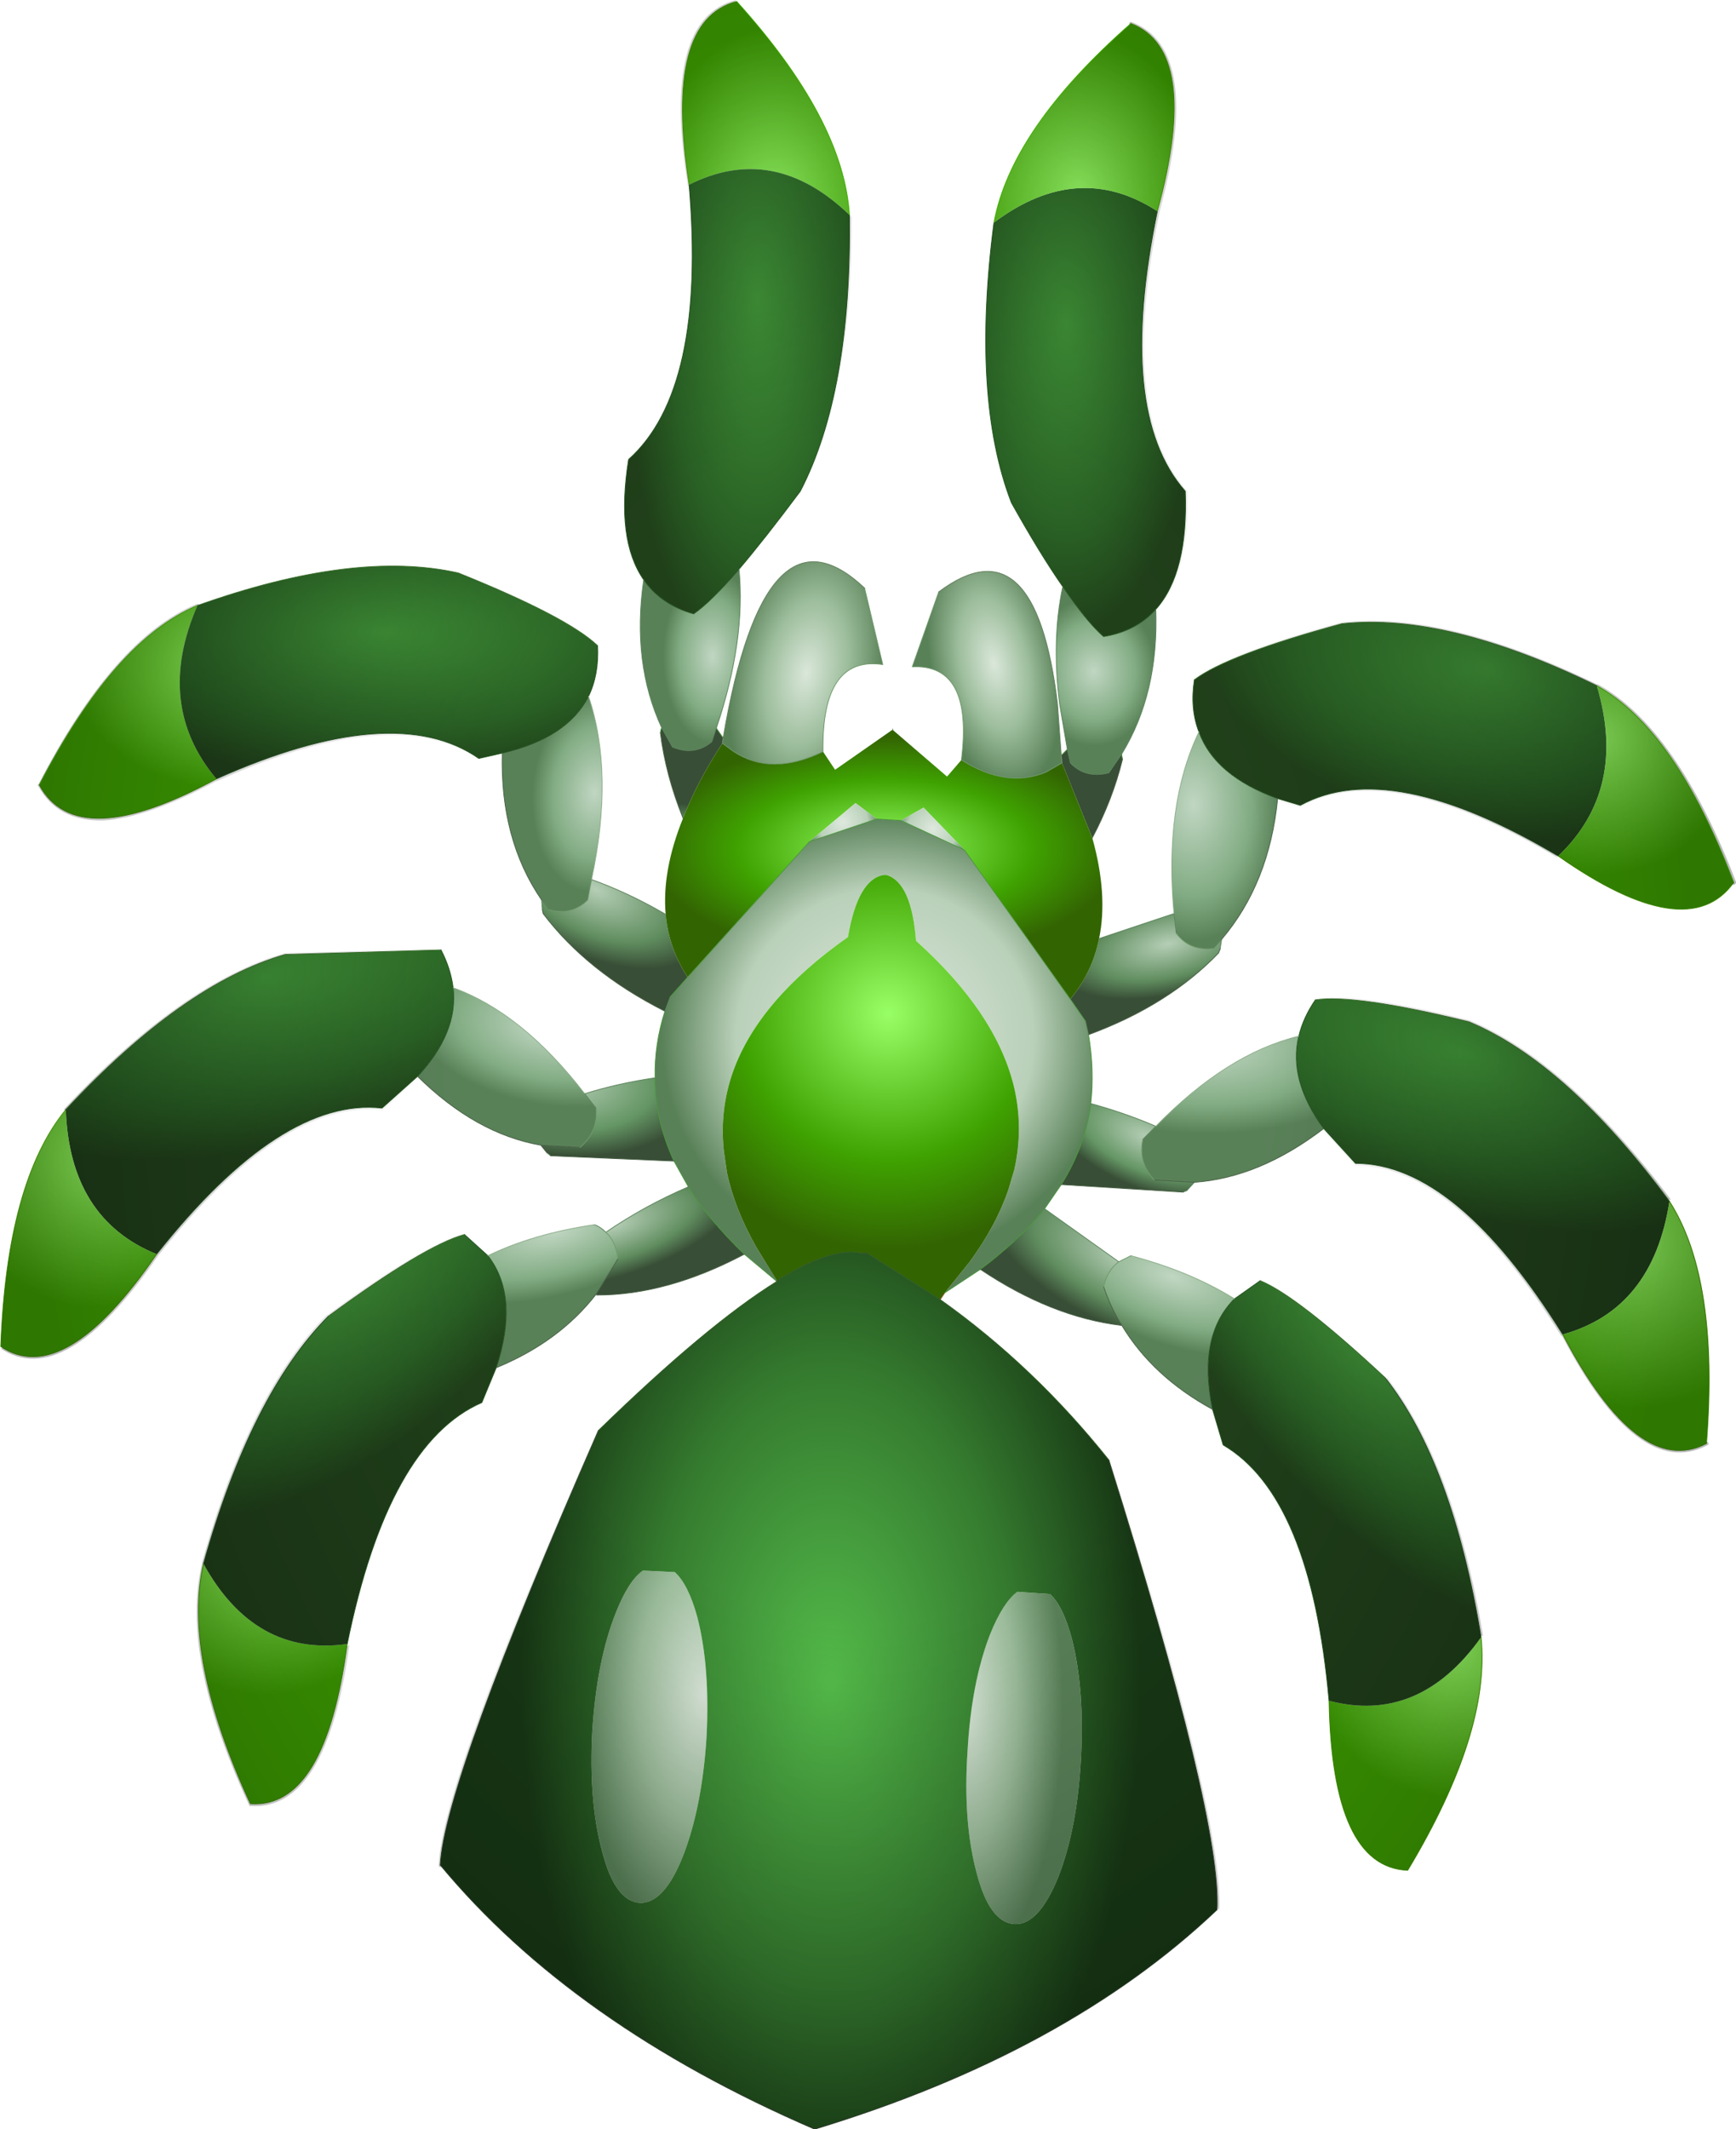 <?xml version="1.0" encoding="UTF-8" standalone="no"?>
<svg xmlns:xlink="http://www.w3.org/1999/xlink" height="140.65px" width="114.75px" xmlns="http://www.w3.org/2000/svg">
  <g transform="matrix(1.0, 0.0, 0.0, 1.0, 57.3, 70.35)">
    <path d="M7.35 -20.75 L7.45 -20.65 7.4 -20.65 7.35 -20.65 7.35 -20.75" fill="#000000" fill-opacity="0.212" fill-rule="evenodd" stroke="none"/>
    <path d="M1.7 -22.25 L1.75 -22.15 1.7 -22.15 1.7 -22.25" fill="#2c732b" fill-rule="evenodd" stroke="none"/>
    <path d="M-1.15 -56.15 Q-6.15 -60.95 -11.75 -58.15 -13.45 -69.0 -8.6 -70.25 -1.55 -62.45 -1.15 -56.15" fill="url(#gradient0)" fill-rule="evenodd" stroke="none"/>
    <path d="M-11.75 -58.15 Q-6.15 -60.95 -1.15 -56.15 -1.0 -44.45 -4.4 -37.9 -6.75 -34.75 -8.45 -32.75 -10.3 -30.6 -11.45 -29.8 -13.6 -30.4 -14.75 -32.05 -16.6 -34.7 -15.75 -40.0 -10.6 -44.6 -11.75 -58.15" fill="url(#gradient1)" fill-rule="evenodd" stroke="none"/>
    <path d="M8.4 -55.65 Q13.95 -59.8 19.2 -56.4 16.45 -43.1 21.05 -37.9 21.25 -32.5 19.1 -30.1 17.8 -28.65 15.65 -28.3 14.55 -29.25 12.95 -31.6 11.45 -33.75 9.55 -37.15 6.9 -44.05 8.4 -55.65" fill="url(#gradient2)" fill-rule="evenodd" stroke="none"/>
    <path d="M19.2 -56.4 Q13.95 -59.8 8.4 -55.65 9.55 -61.85 17.45 -68.8 22.1 -67.0 19.2 -56.4" fill="url(#gradient3)" fill-rule="evenodd" stroke="none"/>
    <path d="M-43.0 -18.9 Q-52.2 -13.9 -54.7 -18.5 -49.75 -28.05 -44.25 -30.35 -47.1 -23.8 -43.0 -18.9" fill="url(#gradient4)" fill-rule="evenodd" stroke="none"/>
    <path d="M-24.1 -20.6 L-25.65 -20.25 Q-31.25 -24.15 -43.0 -18.9 -47.1 -23.8 -44.25 -30.35 -33.85 -34.05 -27.0 -32.5 -19.8 -29.6 -17.8 -27.7 -17.7 -25.8 -18.4 -24.35 -19.8 -21.6 -24.1 -20.6" fill="url(#gradient5)" fill-rule="evenodd" stroke="none"/>
    <path d="M21.65 -25.45 Q23.85 -27.1 31.4 -29.15 38.3 -29.9 48.25 -25.05 50.3 -18.2 45.7 -13.8 34.6 -20.4 28.65 -17.15 L27.15 -17.6 Q23.0 -19.1 21.95 -22.0 21.35 -23.55 21.65 -25.45" fill="url(#gradient6)" fill-rule="evenodd" stroke="none"/>
    <path d="M45.7 -13.8 Q50.3 -18.2 48.25 -25.05 53.45 -22.15 57.3 -12.05 54.25 -7.8 45.7 -13.8" fill="url(#gradient7)" fill-rule="evenodd" stroke="none"/>
    <path d="M-29.7 0.75 L-32.05 2.85 Q-38.7 2.1 -46.95 12.5 -52.7 10.15 -52.95 2.95 -45.2 -5.35 -38.45 -7.3 L-28.15 -7.6 Q-27.5 -6.35 -27.35 -5.1 -27.0 -2.15 -29.7 0.75" fill="url(#gradient8)" fill-rule="evenodd" stroke="none"/>
    <path d="M28.55 -1.9 Q28.85 -3.15 29.65 -4.3 32.25 -4.7 39.8 -2.85 46.25 -0.15 53.05 9.0 51.95 16.15 46.0 17.8 38.95 6.5 32.3 6.5 L30.2 4.2 Q27.85 1.0 28.55 -1.9" fill="url(#gradient9)" fill-rule="evenodd" stroke="none"/>
    <path d="M-46.95 12.5 Q-53.05 21.4 -57.25 18.6 -56.85 7.7 -52.95 2.95 -52.7 10.15 -46.95 12.5" fill="url(#gradient10)" fill-rule="evenodd" stroke="none"/>
    <path d="M46.0 17.8 Q51.95 16.15 53.05 9.0 56.35 14.15 55.5 25.0 51.0 27.35 46.0 17.8" fill="url(#gradient11)" fill-rule="evenodd" stroke="none"/>
    <path d="M30.55 42.0 Q36.5 43.55 40.6 37.8 41.25 44.05 35.75 53.2 30.75 53.0 30.55 42.0" fill="url(#gradient12)" fill-rule="evenodd" stroke="none"/>
    <path d="M-34.35 38.25 Q-35.8 49.15 -40.75 48.8 -45.25 39.05 -43.85 32.95 -40.45 39.1 -34.35 38.25" fill="url(#gradient13)" fill-rule="evenodd" stroke="none"/>
    <path d="M-24.5 20.0 L-25.45 22.3 Q-31.65 25.0 -34.35 38.25 -40.45 39.1 -43.85 32.95 -40.7 21.75 -35.6 16.6 -29.2 11.9 -26.6 11.2 L-25.05 12.6 Q-22.95 15.3 -24.5 20.0" fill="url(#gradient14)" fill-rule="evenodd" stroke="none"/>
    <path d="M26.0 14.25 Q28.45 15.25 34.25 20.65 38.7 26.3 40.6 37.8 36.5 43.55 30.55 42.0 29.35 28.5 23.55 25.1 L22.85 22.75 Q21.85 17.9 24.3 15.45 L26.0 14.25" fill="url(#gradient15)" fill-rule="evenodd" stroke="none"/>
    <path d="M-9.55 -21.25 Q-11.25 -18.65 -12.15 -16.3 -13.3 -19.15 -13.65 -21.95 L-13.6 -22.2 -13.55 -22.25 -12.85 -21.0 Q-11.4 -20.4 -10.25 -21.35 L-9.95 -22.25 -9.5 -21.6 -9.55 -21.25" fill="url(#gradient16)" fill-rule="evenodd" stroke="none"/>
    <path d="M12.9 -19.95 L12.85 -20.45 13.25 -20.85 13.45 -19.95 Q14.45 -18.9 16.0 -19.3 L16.85 -20.55 16.85 -20.45 16.9 -20.2 Q16.25 -17.55 14.9 -15.0 L12.9 -19.95" fill="url(#gradient17)" fill-rule="evenodd" stroke="none"/>
    <path d="M21.95 -22.0 Q23.0 -19.1 27.15 -17.6 26.6 -12.0 23.45 -8.3 L22.9 -7.7 Q21.35 -7.5 20.45 -8.7 L20.3 -10.0 Q19.65 -17.2 21.95 -22.0" fill="url(#gradient18)" fill-rule="evenodd" stroke="none"/>
    <path d="M28.55 -1.9 Q27.85 1.0 30.2 4.2 25.95 7.45 21.65 7.75 L19.0 7.6 Q17.9 6.4 18.25 4.9 L19.1 4.05 Q23.8 -0.75 28.55 -1.9" fill="url(#gradient19)" fill-rule="evenodd" stroke="none"/>
    <path d="M24.3 15.45 Q21.85 17.9 22.85 22.75 18.9 20.6 16.85 17.2 16.1 16.0 15.65 14.65 15.9 13.55 16.65 13.0 L17.45 12.6 Q21.4 13.65 24.3 15.45" fill="url(#gradient20)" fill-rule="evenodd" stroke="none"/>
    <path d="M-17.9 15.15 Q-20.35 18.3 -24.5 20.0 -22.95 15.3 -25.05 12.6 -22.05 11.15 -18.0 10.55 -17.6 10.7 -17.25 11.05 -16.6 11.65 -16.45 12.8 L-17.9 15.15" fill="url(#gradient21)" fill-rule="evenodd" stroke="none"/>
    <path d="M-21.55 5.3 Q-25.85 4.55 -29.7 0.75 -27.0 -2.15 -27.35 -5.1 -22.8 -3.45 -18.65 1.9 L-17.9 2.85 Q-17.75 4.4 -18.95 5.45 L-21.55 5.3" fill="url(#gradient22)" fill-rule="evenodd" stroke="none"/>
    <path d="M-21.5 -10.9 Q-24.25 -14.9 -24.1 -20.6 -19.8 -21.6 -18.4 -24.35 -16.7 -19.3 -18.2 -12.25 L-18.45 -10.9 Q-19.5 -9.85 -21.0 -10.25 L-21.5 -10.9" fill="url(#gradient23)" fill-rule="evenodd" stroke="none"/>
    <path d="M-14.75 -32.05 Q-13.6 -30.4 -11.45 -29.8 -10.3 -30.6 -8.45 -32.75 -8.0 -28.05 -9.95 -22.25 L-10.25 -21.35 Q-11.4 -20.4 -12.85 -21.0 L-13.55 -22.25 Q-15.55 -26.55 -14.75 -32.05" fill="url(#gradient24)" fill-rule="evenodd" stroke="none"/>
    <path d="M12.95 -31.6 Q14.55 -29.25 15.65 -28.3 17.8 -28.65 19.1 -30.1 19.3 -24.55 16.85 -20.55 L16.0 -19.3 Q14.45 -18.9 13.45 -19.95 L13.25 -20.85 12.75 -23.8 Q12.2 -28.1 12.95 -31.6" fill="url(#gradient25)" fill-rule="evenodd" stroke="none"/>
    <path d="M-8.1 12.5 Q-13.2 15.2 -17.85 15.2 L-17.9 15.15 -16.45 12.8 Q-16.6 11.65 -17.25 11.05 -14.7 9.3 -11.8 8.05 -10.4 10.3 -8.1 12.5" fill="url(#gradient26)" fill-rule="evenodd" stroke="none"/>
    <path d="M7.5 13.5 Q10.05 11.6 11.75 9.5 L16.65 13.0 Q15.9 13.55 15.65 14.65 16.1 16.0 16.85 17.2 L16.8 17.2 Q12.2 16.65 7.5 13.5" fill="url(#gradient27)" fill-rule="evenodd" stroke="none"/>
    <path d="M-12.75 6.35 L-20.9 6.0 -21.15 5.8 -21.55 5.3 -18.95 5.45 Q-17.75 4.4 -17.9 2.85 L-18.65 1.9 Q-16.4 1.2 -14.0 0.85 -14.0 3.65 -12.75 6.35" fill="url(#gradient28)" fill-rule="evenodd" stroke="none"/>
    <path d="M12.85 7.9 Q14.45 5.35 14.8 2.55 17.0 3.15 19.1 4.05 L18.25 4.9 Q17.9 6.4 19.0 7.6 L21.65 7.75 21.15 8.3 20.9 8.4 12.85 7.9" fill="url(#gradient29)" fill-rule="evenodd" stroke="none"/>
    <path d="M-13.3 -9.95 Q-13.1 -7.7 -11.85 -5.8 L-13.0 -4.5 -13.35 -3.55 Q-18.5 -6.15 -21.4 -10.0 L-21.45 -10.25 -21.5 -10.9 -21.0 -10.25 Q-19.5 -9.85 -18.45 -10.9 L-18.2 -12.25 Q-15.7 -11.35 -13.3 -9.95" fill="url(#gradient30)" fill-rule="evenodd" stroke="none"/>
    <path d="M13.45 -4.35 Q14.9 -6.1 15.35 -8.35 L20.3 -10.0 20.45 -8.7 Q21.35 -7.5 22.9 -7.7 L23.45 -8.3 23.35 -7.65 23.25 -7.4 Q19.95 -3.95 14.65 -2.0 L14.45 -2.9 13.45 -4.35" fill="url(#gradient31)" fill-rule="evenodd" stroke="none"/>
    <path d="M-11.85 -5.8 L-3.8 -14.75 0.65 -16.25 2.25 -16.15 6.45 -14.2 13.45 -4.35 14.45 -2.9 14.65 -2.0 Q15.05 0.35 14.8 2.55 14.45 5.35 12.85 7.9 L11.75 9.5 Q10.05 11.6 7.5 13.5 L5.15 15.05 6.8 13.0 Q8.55 10.6 9.35 8.25 L9.75 6.9 Q10.35 4.2 9.75 1.55 8.6 -3.4 3.25 -8.2 2.95 -12.05 1.3 -12.55 L1.1 -12.55 Q-0.6 -12.25 -1.25 -8.45 -7.15 -4.3 -8.85 0.45 -9.75 3.0 -9.45 5.7 L-9.25 7.1 Q-8.75 9.5 -7.3 12.05 L-5.95 14.25 -5.95 14.3 -8.1 12.5 Q-10.4 10.3 -11.8 8.05 L-12.75 6.35 Q-14.0 3.65 -14.0 0.85 -14.05 -1.35 -13.35 -3.55 L-13.0 -4.5 -11.85 -5.8" fill="url(#gradient32)" fill-rule="evenodd" stroke="none"/>
    <path d="M-5.95 14.25 L-7.3 12.05 Q-8.75 9.5 -9.25 7.1 L-9.45 5.7 Q-9.75 3.0 -8.85 0.45 -7.15 -4.3 -1.25 -8.45 -0.6 -12.25 1.1 -12.55 L1.3 -12.55 Q2.95 -12.05 3.25 -8.2 8.6 -3.4 9.75 1.55 10.35 4.2 9.75 6.9 L9.35 8.25 Q8.55 10.6 6.8 13.0 L5.15 15.05 4.85 15.5 0.05 12.45 -0.3 12.45 Q-2.25 11.95 -5.95 14.25" fill="url(#gradient33)" fill-rule="evenodd" stroke="none"/>
    <path d="M6.25 -20.15 Q9.25 -18.25 11.85 -19.35 L12.9 -19.95 14.9 -15.0 Q15.95 -11.25 15.35 -8.35 14.9 -6.1 13.45 -4.35 L6.45 -14.2 3.75 -17.0 2.25 -16.15 0.65 -16.25 -0.75 -17.3 -3.8 -14.75 -11.85 -5.8 Q-13.1 -7.7 -13.3 -9.95 -13.55 -12.85 -12.15 -16.3 -11.25 -18.65 -9.55 -21.25 L-8.8 -20.7 Q-6.3 -19.05 -2.9 -20.7 L-2.1 -19.5 1.7 -22.15 1.75 -22.1 5.3 -19.05 6.25 -20.15" fill="url(#gradient34)" fill-rule="evenodd" stroke="none"/>
    <path d="M2.25 -16.15 L3.75 -17.0 6.45 -14.2 2.25 -16.15" fill="url(#gradient35)" fill-rule="evenodd" stroke="none"/>
    <path d="M-3.8 -14.75 L-0.75 -17.3 0.65 -16.25 -3.8 -14.75" fill="url(#gradient36)" fill-rule="evenodd" stroke="none"/>
    <path d="M-2.9 -20.7 Q-6.3 -19.05 -8.8 -20.7 L-9.55 -21.25 -9.5 -21.6 Q-6.75 -37.75 -0.15 -31.5 L1.05 -26.45 Q-3.0 -27.05 -2.9 -20.7" fill="url(#gradient37)" fill-rule="evenodd" stroke="none"/>
    <path d="M6.25 -20.15 Q7.05 -26.5 3.0 -26.3 L4.75 -31.25 Q11.15 -36.05 12.6 -23.85 L12.85 -20.45 12.9 -19.95 11.85 -19.35 Q9.25 -18.25 6.25 -20.15" fill="url(#gradient38)" fill-rule="evenodd" stroke="none"/>
    <path d="M-14.8 33.4 L-12.7 33.5 Q-11.8 34.3 -11.2 36.5 -10.35 39.8 -10.6 44.45 -10.9 49.05 -12.15 52.25 -13.4 55.4 -15.0 55.35 -16.65 55.25 -17.5 51.95 -18.4 48.6 -18.15 44.0 -17.85 39.35 -16.6 36.2 -15.75 34.05 -14.8 33.4" fill="url(#gradient39)" fill-rule="evenodd" stroke="none"/>
    <path d="M12.1 34.95 Q12.95 35.7 13.55 37.9 14.4 41.25 14.15 45.85 13.9 50.45 12.65 53.65 11.35 56.85 9.75 56.75 8.1 56.65 7.25 53.35 6.35 50.0 6.65 45.4 6.9 40.8 8.15 37.6 9.0 35.5 9.95 34.8 L12.1 34.95" fill="url(#gradient40)" fill-rule="evenodd" stroke="none"/>
    <path d="M0.05 12.45 L4.85 15.5 Q11.05 19.9 16.0 26.1 23.45 49.85 23.15 55.8 13.2 65.25 -3.45 70.3 -19.45 63.4 -28.2 52.85 -27.9 47.3 -17.75 24.15 -10.55 17.15 -5.95 14.3 L-5.95 14.25 Q-2.25 11.95 -0.3 12.45 L0.05 12.45 M12.1 34.95 L9.95 34.8 Q9.0 35.5 8.15 37.6 6.9 40.8 6.65 45.4 6.35 50.0 7.25 53.35 8.1 56.65 9.75 56.75 11.35 56.85 12.65 53.65 13.9 50.45 14.15 45.85 14.4 41.25 13.55 37.9 12.95 35.7 12.1 34.95 M-14.8 33.4 Q-15.75 34.05 -16.6 36.2 -17.85 39.35 -18.15 44.0 -18.4 48.6 -17.5 51.95 -16.65 55.25 -15.0 55.35 -13.4 55.4 -12.15 52.25 -10.9 49.05 -10.6 44.45 -10.35 39.8 -11.2 36.5 -11.8 34.3 -12.7 33.5 L-14.8 33.4" fill="url(#gradient41)" fill-rule="evenodd" stroke="none"/>
    <path d="M8.4 -55.65 Q6.9 -44.05 9.55 -37.15 11.45 -33.75 12.95 -31.6 14.55 -29.25 15.65 -28.3 17.8 -28.65 19.1 -30.1 21.25 -32.5 21.05 -37.9 16.45 -43.1 19.2 -56.4 M21.65 -25.45 Q21.35 -23.55 21.95 -22.0 23.0 -19.1 27.15 -17.6 L28.65 -17.15 Q34.6 -20.4 45.7 -13.8 M29.65 -4.3 Q28.85 -3.15 28.55 -1.9 27.85 1.0 30.2 4.2 L32.3 6.5 Q38.95 6.5 46.0 17.8 M26.0 14.25 L24.3 15.45 Q21.85 17.9 22.85 22.75 L23.55 25.1 Q29.35 28.5 30.55 42.0 M40.6 37.8 Q38.7 26.3 34.25 20.65 M-24.5 20.0 L-25.45 22.3 Q-31.65 25.0 -34.35 38.25 M-43.85 32.95 Q-40.7 21.75 -35.6 16.6 M-26.6 11.2 L-25.05 12.6 Q-22.95 15.3 -24.5 20.0 M-29.7 0.75 L-32.05 2.85 Q-38.7 2.1 -46.95 12.5 M-28.15 -7.6 Q-27.5 -6.35 -27.35 -5.1 -27.0 -2.15 -29.7 0.75 M-24.1 -20.6 L-25.65 -20.25 Q-31.25 -24.15 -43.0 -18.9 M-17.8 -27.7 Q-17.7 -25.8 -18.4 -24.35 -19.8 -21.6 -24.1 -20.6 M-11.75 -58.15 Q-10.6 -44.6 -15.75 -40.0 -16.6 -34.7 -14.75 -32.05 -13.6 -30.4 -11.45 -29.8 -10.3 -30.6 -8.45 -32.75 -6.75 -34.75 -4.4 -37.9 -1.0 -44.45 -1.15 -56.15" fill="none" stroke="#245320" stroke-linecap="round" stroke-linejoin="round" stroke-width="0.05"/>
    <path d="M4.85 15.5 L5.15 15.05" fill="none" stroke="#985430" stroke-linecap="round" stroke-linejoin="round" stroke-width="0.05"/>
    <path d="M13.25 -20.85 L12.85 -20.45 M16.9 -20.2 L16.85 -20.45 16.85 -20.55 M-11.85 -5.8 L-3.8 -14.75 0.65 -16.25 2.25 -16.15 6.45 -14.2 13.45 -4.35 14.45 -2.9 M5.15 15.05 L7.5 13.5 Q10.05 11.6 11.75 9.5 L12.85 7.9 Q14.45 5.35 14.8 2.55 15.05 0.35 14.65 -2.0 M-5.95 14.3 L-8.1 12.5 Q-10.4 10.3 -11.8 8.05 L-12.75 6.35 Q-14.0 3.65 -14.0 0.85 -14.05 -1.35 -13.35 -3.55 M-9.5 -21.6 L-9.95 -22.25 M-13.55 -22.25 L-13.6 -22.2 -13.65 -21.95 M-13.0 -4.5 L-11.85 -5.8" fill="none" stroke="#48943a" stroke-linecap="round" stroke-linejoin="round" stroke-width="0.05"/>
    <path d="M17.45 -68.8 Q9.55 -61.85 8.4 -55.65 M48.25 -25.05 Q53.45 -22.15 57.3 -12.05 M-54.7 -18.5 Q-49.75 -28.05 -44.25 -30.35 M-1.15 -56.15 Q-1.55 -62.45 -8.6 -70.25" fill="none" stroke="#47ba01" stroke-linecap="round" stroke-linejoin="round" stroke-width="0.05"/>
    <path d="M19.2 -56.4 Q22.1 -67.0 17.45 -68.8 M-8.6 -70.25 Q-13.45 -69.0 -11.75 -58.15" fill="none" stroke="#479b02" stroke-linecap="round" stroke-linejoin="round" stroke-width="0.05"/>
    <path d="M57.3 -12.05 Q54.25 -7.8 45.7 -13.8 M46.0 17.8 Q51.0 27.35 55.5 25.0 56.35 14.15 53.05 9.0 M-34.35 38.25 Q-35.8 49.15 -40.75 48.8 -45.25 39.05 -43.85 32.95 M-46.95 12.5 Q-53.05 21.4 -57.25 18.6 -56.85 7.7 -52.95 2.95 M-43.0 -18.9 Q-52.2 -13.9 -54.7 -18.5 M30.55 42.0 Q30.75 53.0 35.75 53.2 41.25 44.05 40.6 37.8" fill="none" stroke="#428e02" stroke-linecap="round" stroke-linejoin="round" stroke-width="0.05"/>
    <path d="M48.25 -25.05 Q38.3 -29.9 31.4 -29.15 23.85 -27.1 21.65 -25.45 M53.05 9.0 Q46.25 -0.15 39.8 -2.85 32.25 -4.7 29.65 -4.3 M34.25 20.65 Q28.45 15.25 26.0 14.25 M-35.6 16.6 Q-29.2 11.9 -26.6 11.2 M-52.95 2.95 Q-45.2 -5.35 -38.45 -7.3 L-28.15 -7.6 M-44.25 -30.35 Q-33.85 -34.05 -27.0 -32.5 -19.8 -29.6 -17.8 -27.7" fill="none" stroke="#3d702e" stroke-linecap="round" stroke-linejoin="round" stroke-width="0.05"/>
    <path d="M16.85 -20.55 L16.0 -19.3 Q14.45 -18.9 13.45 -19.95 L13.25 -20.85 12.75 -23.8 Q12.2 -28.1 12.95 -31.6 M16.85 -20.55 Q19.3 -24.55 19.1 -30.1 M14.65 -2.0 L14.45 -2.9 M23.45 -8.3 L23.35 -7.65 M20.45 -8.7 L20.3 -10.0 15.35 -8.35 M23.45 -8.3 L22.9 -7.7 M20.9 8.4 L21.15 8.3 21.65 7.75 M18.25 4.9 L19.1 4.05 Q17.0 3.15 14.8 2.55 M16.8 17.2 L16.85 17.2 M16.65 13.0 L11.75 9.5 M-17.85 15.2 L-17.9 15.15 M-18.0 10.55 Q-17.6 10.7 -17.25 11.05 -14.7 9.3 -11.8 8.05 M-20.9 6.0 L-21.15 5.8 M-18.65 1.9 Q-16.4 1.2 -14.0 0.85 M-21.45 -10.25 L-21.5 -10.9 -21.0 -10.25 M-18.2 -12.25 Q-15.7 -11.35 -13.3 -9.95 M-9.95 -22.25 L-10.25 -21.35 Q-11.4 -20.4 -12.85 -21.0 L-13.55 -22.25 Q-15.55 -26.55 -14.75 -32.05 M-13.35 -3.55 L-13.0 -4.5 M-9.95 -22.25 Q-8.0 -28.05 -8.45 -32.75 M-18.65 1.9 L-17.9 2.85" fill="none" stroke="#598158" stroke-linecap="round" stroke-linejoin="round" stroke-width="0.05"/>
    <path d="M14.9 -15.0 Q16.25 -17.55 16.9 -20.2 M23.35 -7.65 L23.25 -7.4 Q19.95 -3.95 14.65 -2.0 M27.15 -17.6 Q26.6 -12.0 23.45 -8.3 M21.65 7.75 L19.0 7.6 M21.65 7.75 Q25.95 7.45 30.2 4.2 M16.85 17.2 Q16.1 16.0 15.65 14.65 M7.5 13.5 Q12.2 16.65 16.8 17.2 M12.85 7.9 L20.9 8.4 M22.85 22.75 Q18.9 20.6 16.85 17.2 M-8.1 12.5 Q-13.2 15.2 -17.85 15.2 M-17.9 15.15 Q-20.35 18.3 -24.5 20.0 M-12.75 6.35 L-20.9 6.0 M-21.15 5.8 L-21.55 5.3 Q-25.85 4.55 -29.7 0.75 M-13.35 -3.55 Q-18.5 -6.15 -21.4 -10.0 L-21.45 -10.25 M-21.5 -10.9 Q-24.25 -14.9 -24.1 -20.6 M-13.65 -21.95 Q-13.3 -19.15 -12.15 -16.3 M-18.95 5.45 L-21.55 5.3 M-16.45 12.8 L-17.9 15.15" fill="none" stroke="#476044" stroke-linecap="round" stroke-linejoin="round" stroke-width="0.05"/>
    <path d="M21.95 -22.0 Q19.65 -17.2 20.3 -10.0 M17.45 12.6 Q21.4 13.65 24.3 15.45 M-25.05 12.6 Q-22.05 11.15 -18.0 10.55 M-27.35 -5.1 Q-22.8 -3.45 -18.65 1.9 M-18.4 -24.35 Q-16.7 -19.3 -18.2 -12.25 M28.55 -1.9 Q23.8 -0.75 19.1 4.05" fill="none" stroke="#8bac88" stroke-linecap="round" stroke-linejoin="round" stroke-width="0.05"/>
    <path d="M4.75 -31.25 L3.0 -26.3 Q7.05 -26.5 6.25 -20.15 9.25 -18.25 11.85 -19.35 L12.9 -19.95 12.85 -20.45 M-2.9 -20.7 Q-6.3 -19.05 -8.8 -20.7 L-9.55 -21.25 -9.5 -21.6 M22.9 -7.7 Q21.35 -7.5 20.45 -8.7 M19.0 7.6 Q17.9 6.4 18.25 4.9 M15.65 14.65 Q15.9 13.55 16.65 13.0 L17.45 12.6 M-0.15 -31.5 L1.05 -26.45 Q-3.0 -27.05 -2.9 -20.7 M-18.2 -12.25 L-18.45 -10.9 Q-19.5 -9.85 -21.0 -10.25 M-17.9 2.85 Q-17.75 4.4 -18.95 5.45 M-17.25 11.05 Q-16.6 11.65 -16.45 12.8" fill="none" stroke="#6d9669" stroke-linecap="round" stroke-linejoin="round" stroke-width="0.05"/>
    <path d="M12.85 -20.45 L12.6 -23.85 Q11.15 -36.05 4.75 -31.25 M-9.5 -21.6 Q-6.75 -37.75 -0.15 -31.5" fill="none" stroke="#607e5a" stroke-linecap="round" stroke-linejoin="round" stroke-width="0.05"/>
    <path d="M23.15 55.8 Q13.2 65.25 -3.45 70.3 -19.45 63.4 -28.2 52.85" fill="none" stroke="#30402d" stroke-linecap="round" stroke-linejoin="round" stroke-width="0.05"/>
    <path d="M16.0 26.1 Q23.45 49.85 23.15 55.8 M-28.2 52.85 Q-27.9 47.3 -17.75 24.15 M-5.95 14.3 L-5.95 14.25 M-0.3 12.45 L0.05 12.45" fill="none" stroke="#384a35" stroke-linecap="round" stroke-linejoin="round" stroke-width="0.05"/>
    <path d="M0.05 12.45 L4.85 15.5 Q11.05 19.9 16.0 26.1 M-17.75 24.15 Q-10.55 17.15 -5.95 14.3 M-5.95 14.25 Q-2.25 11.95 -0.3 12.45" fill="none" stroke="#315b24" stroke-linecap="round" stroke-linejoin="round" stroke-width="0.05"/>
    <path d="M1.7 -22.15 L1.7 -22.25 1.75 -22.15 1.7 -22.15" fill="url(#gradient42)" fill-rule="evenodd" stroke="none"/>
    <path d="M12.95 -20.75 L13.1 -20.9 12.9 -22.05 12.95 -20.75 M8.4 -55.65 Q9.55 -61.8 17.35 -68.7 L17.35 -68.75 17.35 -68.85 17.4 -68.9 17.5 -68.9 Q22.25 -67.1 19.35 -56.35 16.6 -43.15 21.15 -37.95 L21.2 -37.9 Q21.4 -32.5 19.25 -30.05 L19.25 -30.1 19.2 -30.2 19.1 -30.1 19.1 -29.9 19.2 -30.0 19.25 -30.05 Q19.4 -24.5 17.0 -20.5 L17.0 -20.45 17.05 -20.25 17.05 -20.15 17.0 -20.1 Q16.35 -17.5 15.0 -14.95 L14.95 -14.85 14.9 -14.85 Q15.9 -11.3 15.4 -8.5 17.75 -9.5 20.2 -10.1 L20.2 -10.0 20.2 -9.95 20.3 -10.0 Q19.65 -17.2 21.95 -22.0 L21.9 -22.1 21.85 -22.05 21.8 -22.0 Q21.2 -23.55 21.55 -25.45 L21.6 -25.55 Q23.8 -27.2 31.4 -29.25 38.3 -30.0 48.25 -25.15 L48.3 -25.15 48.4 -25.1 Q53.55 -22.2 57.45 -12.1 L57.45 -12.0 57.35 -11.9 57.25 -11.9 57.2 -11.95 Q54.15 -7.9 45.7 -13.8 L45.6 -13.85 45.6 -13.75 45.65 -13.7 Q34.6 -20.25 28.7 -17.05 L28.65 -17.0 27.25 -17.4 Q26.7 -11.9 23.6 -8.25 L23.55 -8.35 23.55 -8.4 23.45 -8.3 23.4 -7.75 23.5 -7.7 23.45 -7.6 23.45 -7.55 23.35 -7.35 23.35 -7.3 Q20.05 -3.9 14.8 -1.9 15.15 0.35 14.95 2.45 L14.85 2.45 14.8 2.45 14.8 2.55 14.95 2.55 14.95 2.45 Q17.05 3.05 19.1 3.9 23.8 -0.85 28.55 -2.0 L28.6 -2.0 Q28.85 -3.15 29.55 -4.2 L29.55 -4.25 29.55 -4.35 29.65 -4.4 Q32.25 -4.85 39.85 -2.95 46.3 -0.25 53.15 8.9 L53.1 8.9 53.0 8.9 52.95 8.9 53.05 9.0 Q56.35 14.1 55.5 24.9 L55.55 24.9 55.6 24.95 55.65 25.0 55.65 25.05 55.6 25.05 55.6 25.1 55.5 25.15 Q50.95 27.45 45.95 17.9 L45.9 17.9 Q38.9 6.65 32.3 6.65 L32.25 6.6 30.2 4.4 30.3 4.3 30.2 4.2 Q25.95 7.45 21.65 7.75 L21.5 7.9 21.65 7.9 21.75 7.9 21.25 8.4 21.2 8.45 20.95 8.55 12.9 8.05 12.95 8.0 13.0 7.95 12.85 7.9 11.8 9.4 11.85 9.4 11.95 9.5 Q14.4 10.95 16.65 12.85 16.95 12.55 17.45 12.5 L17.5 12.5 Q21.4 13.5 24.3 15.3 24.95 14.65 25.9 14.2 L25.95 14.15 26.05 14.15 26.1 14.2 26.15 14.3 Q28.6 15.4 34.25 20.65 L34.3 20.75 34.35 20.75 34.4 20.65 34.35 20.6 Q38.8 26.25 40.75 37.8 L40.7 37.7 40.6 37.7 40.55 37.7 40.6 37.8 Q41.25 44.05 35.75 53.2 30.75 53.0 30.55 42.0 29.35 28.5 23.55 25.1 L22.9 22.9 22.8 22.85 22.75 22.85 Q18.85 20.7 16.8 17.35 L16.75 17.35 Q12.15 16.75 7.5 13.65 L5.3 15.15 5.25 15.15 5.05 15.5 Q11.15 19.85 16.1 26.05 L16.15 26.1 Q23.55 49.8 23.3 55.8 L23.25 55.75 23.15 55.7 23.15 55.8 Q13.2 65.25 -3.45 70.3 -19.4 63.4 -28.1 52.95 L-28.2 53.0 -28.3 52.95 -28.3 52.85 Q-28.05 47.3 -17.85 24.1 L-17.8 24.05 Q-10.75 17.15 -6.15 14.3 L-8.1 12.65 Q-13.2 15.3 -17.8 15.35 L-17.85 15.35 Q-20.3 18.4 -24.4 20.1 L-24.45 20.15 -24.55 20.15 -25.45 22.3 Q-31.65 25.0 -34.35 38.25 L-34.35 38.4 -34.25 38.35 -34.2 38.3 Q-35.7 49.25 -40.7 48.95 L-40.8 48.95 -40.85 48.85 Q-45.4 39.05 -43.95 32.95 L-43.95 32.9 Q-40.8 21.65 -35.7 16.5 L-35.65 16.5 Q-29.25 11.8 -26.65 11.1 L-26.6 11.1 -26.5 11.1 -25.0 12.45 Q-22.05 11.05 -18.05 10.45 L-17.95 10.45 Q-17.55 10.55 -17.2 10.9 -14.75 9.2 -12.0 8.0 L-12.8 6.5 -20.9 6.15 -21.0 6.1 -21.25 5.9 -21.25 5.85 -21.6 5.45 Q-25.9 4.65 -29.7 0.95 L-31.95 2.95 -32.05 3.0 Q-38.65 2.25 -46.85 12.6 -53.05 21.6 -57.3 18.7 L-57.25 18.75 -57.15 18.7 -57.15 18.65 -57.25 18.6 Q-56.85 7.8 -53.0 3.05 L-53.05 2.95 -53.05 2.9 -53.0 2.85 Q-45.25 -5.45 -38.45 -7.4 L-28.1 -7.7 -28.05 -7.65 -28.0 -7.6 Q-27.4 -6.4 -27.2 -5.2 -22.7 -3.55 -18.6 1.75 L-14.1 0.75 Q-14.15 -1.4 -13.5 -3.5 -18.6 -6.1 -21.5 -9.9 L-21.5 -10.0 -21.55 -10.15 -21.45 -10.1 -21.4 -10.1 -21.45 -10.25 -21.5 -10.75 -21.6 -10.8 -21.6 -10.85 Q-24.35 -14.8 -24.2 -20.4 L-25.6 -20.1 -25.7 -20.15 Q-31.3 -24.0 -42.95 -18.75 L-43.0 -18.75 Q-47.6 -16.3 -50.5 -16.15 -53.5 -16.1 -54.75 -18.4 L-54.8 -18.45 -54.8 -18.5 -54.75 -18.55 Q-49.8 -28.15 -44.3 -30.45 L-44.2 -30.45 -44.1 -30.4 Q-33.8 -34.0 -27.0 -32.5 -19.8 -29.6 -17.8 -27.7 L-17.8 -27.55 -17.7 -27.6 -17.65 -27.65 Q-17.55 -25.8 -18.25 -24.35 -16.6 -19.3 -18.05 -12.35 -15.65 -11.45 -13.3 -10.1 -13.5 -12.85 -12.2 -16.2 L-12.25 -16.25 Q-13.4 -19.1 -13.75 -21.9 L-13.75 -22.0 -13.7 -22.25 Q-15.65 -26.55 -14.85 -32.0 L-14.85 -31.95 -14.75 -31.85 -14.75 -32.05 Q-16.6 -34.7 -15.75 -40.0 -10.6 -44.6 -11.75 -58.0 L-11.8 -58.05 -11.85 -58.1 -11.85 -58.15 Q-13.6 -69.1 -8.65 -70.35 L-8.7 -70.25 -8.6 -70.25 Q-1.55 -62.45 -1.15 -56.15 L-1.15 -56.0 -1.05 -56.05 -1.0 -56.1 Q-0.9 -44.4 -4.3 -37.85 L-4.3 -37.8 -8.3 -32.7 -8.3 -32.75 -8.35 -32.85 -8.45 -32.75 -8.4 -32.55 -8.35 -32.65 -8.3 -32.7 Q-7.9 -28.05 -9.8 -22.25 L-9.55 -21.95 Q-8.2 -29.8 -5.85 -32.2 -4.65 -33.5 -3.2 -33.35 -1.75 -33.2 -0.05 -31.6 L0.0 -31.5 1.2 -26.45 1.2 -26.4 1.1 -26.35 1.05 -26.3 Q-0.9 -26.6 -1.85 -25.25 -2.8 -23.85 -2.75 -20.7 L-2.8 -20.6 -2.1 -19.5 1.7 -22.15 1.75 -22.1 5.3 -19.05 6.15 -20.05 6.15 -20.1 6.15 -20.15 Q6.5 -23.3 5.75 -24.8 4.95 -26.25 3.0 -26.15 L2.95 -26.2 2.9 -26.25 2.9 -26.35 4.65 -31.3 4.7 -31.35 Q7.95 -33.85 10.0 -31.9 11.65 -30.35 12.45 -25.9 12.25 -28.95 12.85 -31.55 L12.85 -31.5 12.95 -31.4 12.95 -31.6 Q11.45 -33.75 9.55 -37.15 6.9 -44.05 8.4 -55.65" fill="url(#gradient43)" fill-rule="evenodd" stroke="none"/>
  </g>
  <defs>
    <radialGradient cx="0" cy="0" gradientTransform="matrix(0.01, 0.0, 0.0, 0.014, -6.2, -57.0)" gradientUnits="userSpaceOnUse" id="gradient0" r="819.2" spreadMethod="pad">
      <stop offset="0.0" stop-color="#99ff66"/>
      <stop offset="1.0" stop-color="#3fa301"/>
    </radialGradient>
    <radialGradient cx="0" cy="0" gradientTransform="matrix(0.011, 0.0, 0.0, 0.03, -7.2, -50.6)" gradientUnits="userSpaceOnUse" id="gradient1" r="819.2" spreadMethod="pad">
      <stop offset="0.0" stop-color="#3f9137"/>
      <stop offset="0.667" stop-color="#296024"/>
      <stop offset="1.0" stop-color="#20401a"/>
    </radialGradient>
    <radialGradient cx="0" cy="0" gradientTransform="matrix(0.011, 0.0, 0.0, 0.025, 13.2, -49.0)" gradientUnits="userSpaceOnUse" id="gradient2" r="819.2" spreadMethod="pad">
      <stop offset="0.0" stop-color="#3f9137"/>
      <stop offset="0.667" stop-color="#296024"/>
      <stop offset="1.0" stop-color="#20401a"/>
    </radialGradient>
    <radialGradient cx="0" cy="0" gradientTransform="matrix(0.01, 0.0, 0.0, 0.013, 14.0, -57.6)" gradientUnits="userSpaceOnUse" id="gradient3" r="819.2" spreadMethod="pad">
      <stop offset="0.0" stop-color="#99ff66"/>
      <stop offset="1.0" stop-color="#3fa301"/>
    </radialGradient>
    <radialGradient cx="0" cy="0" gradientTransform="matrix(0.013, 0.0, 0.0, 0.01, -42.0, -26.4)" gradientUnits="userSpaceOnUse" id="gradient4" r="819.2" spreadMethod="pad">
      <stop offset="0.0" stop-color="#99ff66"/>
      <stop offset="1.0" stop-color="#3fa301"/>
    </radialGradient>
    <radialGradient cx="0" cy="0" gradientTransform="matrix(0.027, 0.0, 0.0, 0.012, -32.0, -28.6)" gradientUnits="userSpaceOnUse" id="gradient5" r="819.2" spreadMethod="pad">
      <stop offset="0.0" stop-color="#3f9137"/>
      <stop offset="0.667" stop-color="#296024"/>
      <stop offset="1.0" stop-color="#20401a"/>
    </radialGradient>
    <radialGradient cx="0" cy="0" gradientTransform="matrix(0.023, 0.005, -0.003, 0.013, 41.0, -26.2)" gradientUnits="userSpaceOnUse" id="gradient6" r="819.2" spreadMethod="pad">
      <stop offset="0.0" stop-color="#3f9137"/>
      <stop offset="0.667" stop-color="#296024"/>
      <stop offset="1.0" stop-color="#20401a"/>
    </radialGradient>
    <radialGradient cx="0" cy="0" gradientTransform="matrix(0.011, 0.0, 0.0, 0.011, 48.6, -21.6)" gradientUnits="userSpaceOnUse" id="gradient7" r="819.2" spreadMethod="pad">
      <stop offset="0.0" stop-color="#99ff66"/>
      <stop offset="1.0" stop-color="#3fa301"/>
    </radialGradient>
    <radialGradient cx="0" cy="0" gradientTransform="matrix(0.027, -0.007, 0.004, 0.013, -39.8, -5.8)" gradientUnits="userSpaceOnUse" id="gradient8" r="819.2" spreadMethod="pad">
      <stop offset="0.0" stop-color="#3f9137"/>
      <stop offset="0.667" stop-color="#296024"/>
      <stop offset="1.0" stop-color="#20401a"/>
    </radialGradient>
    <radialGradient cx="0" cy="0" gradientTransform="matrix(0.025, 0.008, -0.004, 0.012, 39.4, -0.8)" gradientUnits="userSpaceOnUse" id="gradient9" r="819.2" spreadMethod="pad">
      <stop offset="0.0" stop-color="#3f9137"/>
      <stop offset="0.667" stop-color="#296024"/>
      <stop offset="1.0" stop-color="#20401a"/>
    </radialGradient>
    <radialGradient cx="0" cy="0" gradientTransform="matrix(0.012, 0.0, 0.0, 0.012, -50.8, 6.2)" gradientUnits="userSpaceOnUse" id="gradient10" r="819.2" spreadMethod="pad">
      <stop offset="0.0" stop-color="#99ff66"/>
      <stop offset="1.0" stop-color="#3fa301"/>
    </radialGradient>
    <radialGradient cx="0" cy="0" gradientTransform="matrix(0.013, 0.0, 0.0, 0.013, 50.8, 12.0)" gradientUnits="userSpaceOnUse" id="gradient11" r="819.2" spreadMethod="pad">
      <stop offset="0.0" stop-color="#99ff66"/>
      <stop offset="1.0" stop-color="#3fa301"/>
    </radialGradient>
    <radialGradient cx="0" cy="0" gradientTransform="matrix(0.012, 0.0, 0.0, 0.012, 39.0, 38.6)" gradientUnits="userSpaceOnUse" id="gradient12" r="819.2" spreadMethod="pad">
      <stop offset="0.0" stop-color="#99ff66"/>
      <stop offset="1.0" stop-color="#3fa301"/>
    </radialGradient>
    <radialGradient cx="0" cy="0" gradientTransform="matrix(0.012, 0.0, 0.0, 0.012, -39.8, 31.8)" gradientUnits="userSpaceOnUse" id="gradient13" r="819.2" spreadMethod="pad">
      <stop offset="0.0" stop-color="#99ff66"/>
      <stop offset="1.0" stop-color="#3fa301"/>
    </radialGradient>
    <radialGradient cx="0" cy="0" gradientTransform="matrix(0.02, -0.017, 0.009, 0.011, -35.4, 13.6)" gradientUnits="userSpaceOnUse" id="gradient14" r="819.2" spreadMethod="pad">
      <stop offset="0.0" stop-color="#3f9137"/>
      <stop offset="0.667" stop-color="#296024"/>
      <stop offset="1.0" stop-color="#20401a"/>
    </radialGradient>
    <radialGradient cx="0" cy="0" gradientTransform="matrix(0.018, 0.022, -0.009, 0.008, 33.2, 18.0)" gradientUnits="userSpaceOnUse" id="gradient15" r="819.2" spreadMethod="pad">
      <stop offset="0.0" stop-color="#3f9137"/>
      <stop offset="0.667" stop-color="#296024"/>
      <stop offset="1.0" stop-color="#20401a"/>
    </radialGradient>
    <radialGradient cx="0" cy="0" gradientTransform="matrix(0.004, 0.0, 0.0, 0.004, -12.4, -14.0)" gradientUnits="userSpaceOnUse" id="gradient16" r="819.2" spreadMethod="pad">
      <stop offset="0.0" stop-color="#b5ceb6"/>
      <stop offset="0.667" stop-color="#608d5f"/>
      <stop offset="1.0" stop-color="#384e36"/>
    </radialGradient>
    <radialGradient cx="0" cy="0" gradientTransform="matrix(0.004, 0.0, 0.0, 0.004, 9.6, -14.6)" gradientUnits="userSpaceOnUse" id="gradient17" r="819.2" spreadMethod="pad">
      <stop offset="0.0" stop-color="#b5ceb6"/>
      <stop offset="0.667" stop-color="#608d5f"/>
      <stop offset="1.0" stop-color="#384e36"/>
    </radialGradient>
    <radialGradient cx="0" cy="0" gradientTransform="matrix(0.007, 0.0, 0.0, 0.011, 21.6, -17.2)" gradientUnits="userSpaceOnUse" id="gradient18" r="819.2" spreadMethod="pad">
      <stop offset="0.0" stop-color="#c0d6c2"/>
      <stop offset="0.667" stop-color="#82ac83"/>
      <stop offset="1.0" stop-color="#598158"/>
    </radialGradient>
    <radialGradient cx="0" cy="0" gradientTransform="matrix(0.015, 0.0, 0.0, 0.007, 22.6, -1.2)" gradientUnits="userSpaceOnUse" id="gradient19" r="819.2" spreadMethod="pad">
      <stop offset="0.0" stop-color="#c0d6c2"/>
      <stop offset="0.667" stop-color="#82ac83"/>
      <stop offset="1.0" stop-color="#598158"/>
    </radialGradient>
    <radialGradient cx="0" cy="0" gradientTransform="matrix(0.011, 0.004, -0.002, 0.005, 20.2, 14.0)" gradientUnits="userSpaceOnUse" id="gradient20" r="819.2" spreadMethod="pad">
      <stop offset="0.0" stop-color="#c0d6c2"/>
      <stop offset="0.667" stop-color="#82ac83"/>
      <stop offset="1.0" stop-color="#598158"/>
    </radialGradient>
    <radialGradient cx="0" cy="0" gradientTransform="matrix(0.012, -0.003, 0.001, 0.005, -20.6, 11.0)" gradientUnits="userSpaceOnUse" id="gradient21" r="819.2" spreadMethod="pad">
      <stop offset="0.0" stop-color="#c0d6c2"/>
      <stop offset="0.667" stop-color="#82ac83"/>
      <stop offset="1.0" stop-color="#598158"/>
    </radialGradient>
    <radialGradient cx="0" cy="0" gradientTransform="matrix(0.011, 0.002, -0.001, 0.006, -21.2, -2.4)" gradientUnits="userSpaceOnUse" id="gradient22" r="819.2" spreadMethod="pad">
      <stop offset="0.0" stop-color="#c0d6c2"/>
      <stop offset="0.667" stop-color="#82ac83"/>
      <stop offset="1.0" stop-color="#598158"/>
    </radialGradient>
    <radialGradient cx="0" cy="0" gradientTransform="matrix(0.005, 4.0E-4, -6.0E-4, 0.008, -18.0, -18.0)" gradientUnits="userSpaceOnUse" id="gradient23" r="819.2" spreadMethod="pad">
      <stop offset="0.0" stop-color="#c0d6c2"/>
      <stop offset="0.667" stop-color="#82ac83"/>
      <stop offset="1.0" stop-color="#598158"/>
    </radialGradient>
    <radialGradient cx="0" cy="0" gradientTransform="matrix(0.004, 0.0, 0.0, 0.007, -10.2, -27.0)" gradientUnits="userSpaceOnUse" id="gradient24" r="819.2" spreadMethod="pad">
      <stop offset="0.0" stop-color="#c0d6c2"/>
      <stop offset="0.667" stop-color="#82ac83"/>
      <stop offset="1.0" stop-color="#598158"/>
    </radialGradient>
    <radialGradient cx="0" cy="0" gradientTransform="matrix(0.005, 0.0, 0.0, 0.006, 15.0, -26.0)" gradientUnits="userSpaceOnUse" id="gradient25" r="819.2" spreadMethod="pad">
      <stop offset="0.0" stop-color="#c0d6c2"/>
      <stop offset="0.667" stop-color="#82ac83"/>
      <stop offset="1.0" stop-color="#598158"/>
    </radialGradient>
    <radialGradient cx="0" cy="0" gradientTransform="matrix(0.01, -0.003, 0.001, 0.004, -16.8, 10.6)" gradientUnits="userSpaceOnUse" id="gradient26" r="819.2" spreadMethod="pad">
      <stop offset="0.0" stop-color="#b5ceb6"/>
      <stop offset="0.667" stop-color="#608d5f"/>
      <stop offset="1.0" stop-color="#384e36"/>
    </radialGradient>
    <radialGradient cx="0" cy="0" gradientTransform="matrix(0.011, 0.005, -0.002, 0.005, 17.2, 12.9)" gradientUnits="userSpaceOnUse" id="gradient27" r="819.2" spreadMethod="pad">
      <stop offset="0.0" stop-color="#b5ceb6"/>
      <stop offset="0.667" stop-color="#608d5f"/>
      <stop offset="1.0" stop-color="#384e36"/>
    </radialGradient>
    <radialGradient cx="0" cy="0" gradientTransform="matrix(0.011, 7.0E-4, -3.0E-4, 0.006, -20.0, 1.1)" gradientUnits="userSpaceOnUse" id="gradient28" r="819.2" spreadMethod="pad">
      <stop offset="0.0" stop-color="#b5ceb6"/>
      <stop offset="0.667" stop-color="#649564"/>
      <stop offset="1.0" stop-color="#384e36"/>
    </radialGradient>
    <radialGradient cx="0" cy="0" gradientTransform="matrix(0.008, 0.003, -0.001, 0.004, 18.6, 4.8)" gradientUnits="userSpaceOnUse" id="gradient29" r="819.2" spreadMethod="pad">
      <stop offset="0.0" stop-color="#b5ceb6"/>
      <stop offset="0.667" stop-color="#649564"/>
      <stop offset="1.0" stop-color="#384e36"/>
    </radialGradient>
    <radialGradient cx="0" cy="0" gradientTransform="matrix(0.009, 0.004, -0.002, 0.005, -17.9, -11.6)" gradientUnits="userSpaceOnUse" id="gradient30" r="819.2" spreadMethod="pad">
      <stop offset="0.0" stop-color="#b5ceb6"/>
      <stop offset="0.667" stop-color="#608d5f"/>
      <stop offset="1.0" stop-color="#384e36"/>
    </radialGradient>
    <radialGradient cx="0" cy="0" gradientTransform="matrix(0.009, -0.002, 8.0E-4, 0.004, 19.9, -8.0)" gradientUnits="userSpaceOnUse" id="gradient31" r="819.2" spreadMethod="pad">
      <stop offset="0.0" stop-color="#b5ceb6"/>
      <stop offset="0.667" stop-color="#608d5f"/>
      <stop offset="1.0" stop-color="#384e36"/>
    </radialGradient>
    <radialGradient cx="0" cy="0" gradientTransform="matrix(0.018, 0.0, 0.0, 0.018, 1.2, -1.8)" gradientUnits="userSpaceOnUse" id="gradient32" r="819.2" spreadMethod="pad">
      <stop offset="0.0" stop-color="#dee9de"/>
      <stop offset="0.667" stop-color="#b9d0b9"/>
      <stop offset="1.0" stop-color="#598158"/>
    </radialGradient>
    <radialGradient cx="0" cy="0" gradientTransform="matrix(0.019, 0.0, 0.0, 0.019, 1.4, -3.4)" gradientUnits="userSpaceOnUse" id="gradient33" r="819.2" spreadMethod="pad">
      <stop offset="0.0" stop-color="#99ff66"/>
      <stop offset="0.62" stop-color="#3fa301"/>
      <stop offset="1.0" stop-color="#336402"/>
    </radialGradient>
    <radialGradient cx="0" cy="0" gradientTransform="matrix(0.019, 0.0, 0.0, 0.009, 1.2, -14.3)" gradientUnits="userSpaceOnUse" id="gradient34" r="819.2" spreadMethod="pad">
      <stop offset="0.0" stop-color="#99ff66"/>
      <stop offset="0.62" stop-color="#3fa301"/>
      <stop offset="1.0" stop-color="#336402"/>
    </radialGradient>
    <radialGradient cx="0" cy="0" gradientTransform="matrix(0.003, 0.0, 0.0, 0.003, 4.35, -15.6)" gradientUnits="userSpaceOnUse" id="gradient35" r="819.2" spreadMethod="pad">
      <stop offset="0.0" stop-color="#dee9de"/>
      <stop offset="0.667" stop-color="#b9d0b9"/>
      <stop offset="1.0" stop-color="#598158"/>
    </radialGradient>
    <radialGradient cx="0" cy="0" gradientTransform="matrix(0.003, 0.0, 0.0, 0.003, -1.6, -16.05)" gradientUnits="userSpaceOnUse" id="gradient36" r="819.2" spreadMethod="pad">
      <stop offset="0.0" stop-color="#dee9de"/>
      <stop offset="0.667" stop-color="#b9d0b9"/>
      <stop offset="1.0" stop-color="#598158"/>
    </radialGradient>
    <radialGradient cx="0" cy="0" gradientTransform="matrix(-0.002, 0.011, -0.006, -0.001, -4.0, -25.9)" gradientUnits="userSpaceOnUse" id="gradient37" r="819.2" spreadMethod="pad">
      <stop offset="0.0" stop-color="#dae7da"/>
      <stop offset="0.537" stop-color="#9cbd9b"/>
      <stop offset="1.0" stop-color="#598158"/>
    </radialGradient>
    <radialGradient cx="0" cy="0" gradientTransform="matrix(0.005, -0.001, 0.002, 0.01, 8.4, -26.5)" gradientUnits="userSpaceOnUse" id="gradient38" r="819.2" spreadMethod="pad">
      <stop offset="0.0" stop-color="#dae7da"/>
      <stop offset="0.537" stop-color="#9cbd9b"/>
      <stop offset="1.0" stop-color="#598158"/>
    </radialGradient>
    <radialGradient cx="0" cy="0" gradientTransform="matrix(0.01, 0.0, 0.0, 0.02, -10.8, 41.6)" gradientUnits="userSpaceOnUse" id="gradient39" r="819.2" spreadMethod="pad">
      <stop offset="0.0" stop-color="#dae7da"/>
      <stop offset="0.537" stop-color="#9cbd9b"/>
      <stop offset="1.0" stop-color="#598158"/>
    </radialGradient>
    <radialGradient cx="0" cy="0" gradientTransform="matrix(0.008, 0.0, 0.0, 0.021, 6.4, 42.4)" gradientUnits="userSpaceOnUse" id="gradient40" r="819.2" spreadMethod="pad">
      <stop offset="0.0" stop-color="#dae7da"/>
      <stop offset="0.537" stop-color="#9cbd9b"/>
      <stop offset="1.0" stop-color="#598158"/>
    </radialGradient>
    <radialGradient cx="0" cy="0" gradientTransform="matrix(0.025, 0.0, 0.0, 0.043, -2.4, 40.8)" gradientUnits="userSpaceOnUse" id="gradient41" r="819.2" spreadMethod="pad">
      <stop offset="0.012" stop-color="#53ba49"/>
      <stop offset="0.584" stop-color="#357b2f"/>
      <stop offset="1.0" stop-color="#183915"/>
    </radialGradient>
    <radialGradient cx="0" cy="0" gradientTransform="matrix(0.068, 0.0, 0.0, 0.098, -0.4, -2.0)" gradientUnits="userSpaceOnUse" id="gradient42" r="819.2" spreadMethod="pad">
      <stop offset="0.0" stop-color="#000000" stop-opacity="0.0"/>
      <stop offset="1.0" stop-color="#000000" stop-opacity="0.271"/>
    </radialGradient>
    <radialGradient cx="0" cy="0" gradientTransform="matrix(0.068, 0.0, 0.0, 0.098, -0.4, -2.0)" gradientUnits="userSpaceOnUse" id="gradient43" r="819.2" spreadMethod="pad">
      <stop offset="0.486" stop-color="#000000" stop-opacity="0.0"/>
      <stop offset="1.0" stop-color="#000000" stop-opacity="0.271"/>
    </radialGradient>
  </defs>
</svg>
